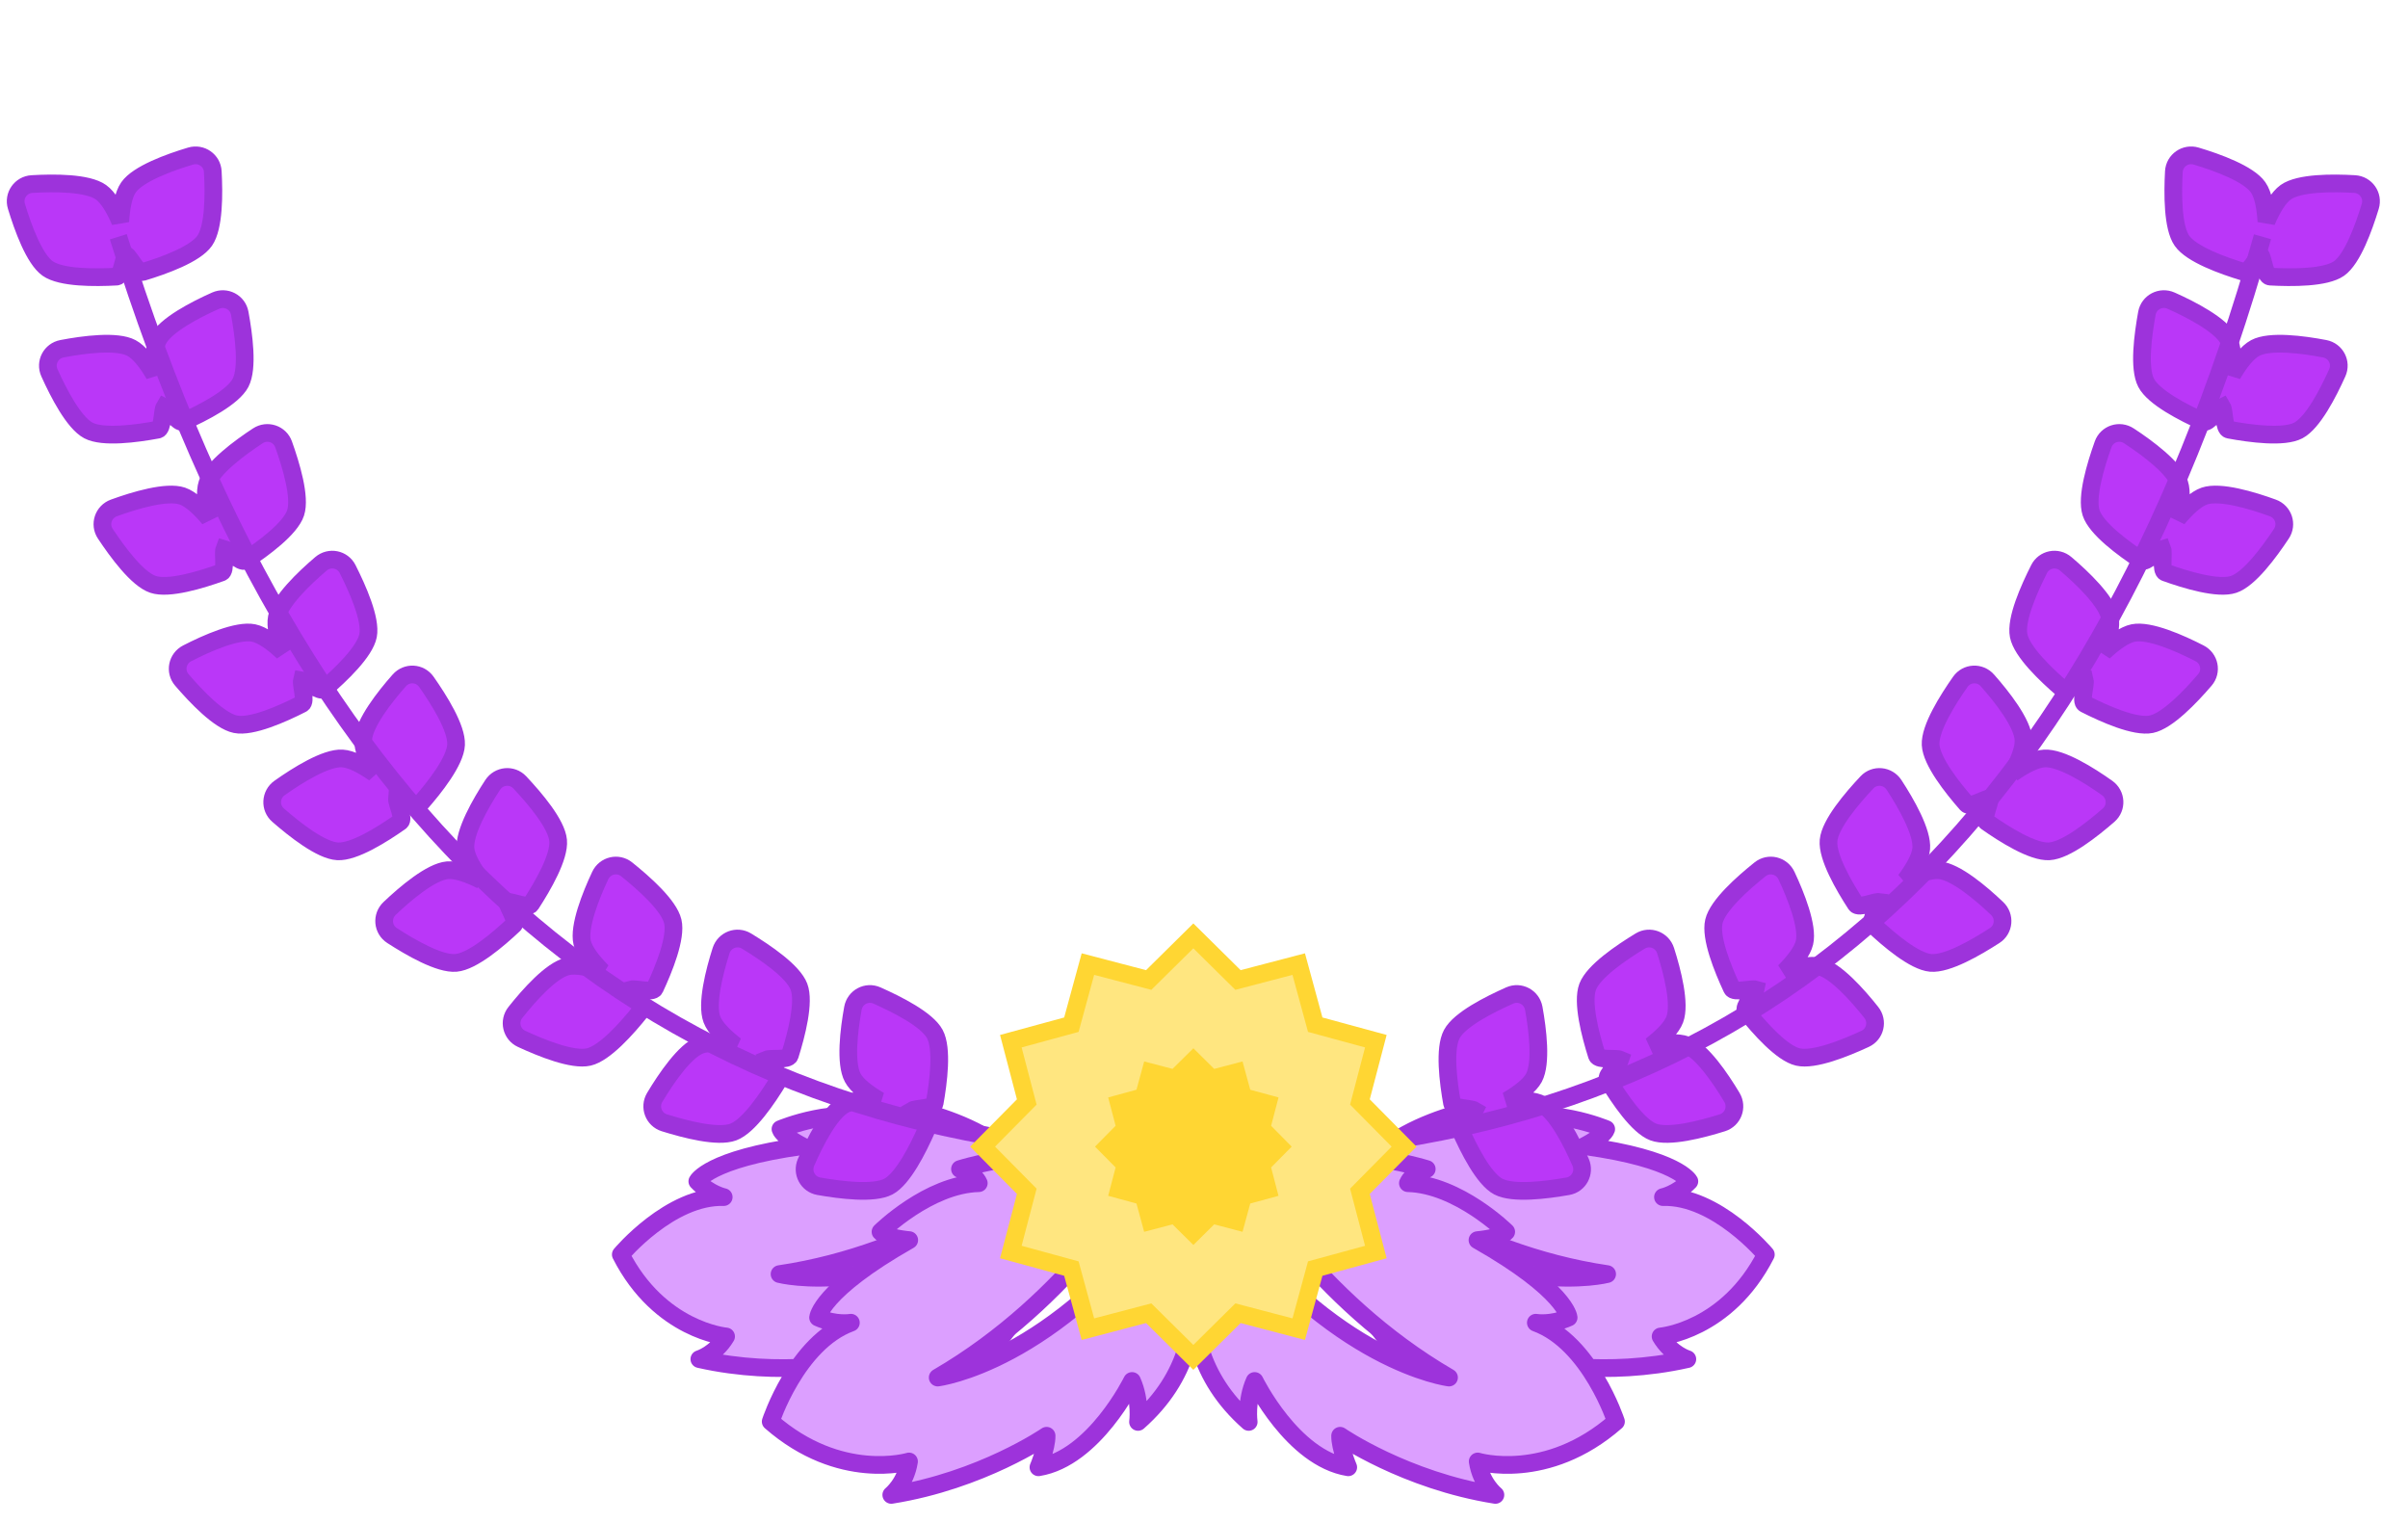 <?xml version="1.0" encoding="UTF-8"?>
<svg width="68px" height="43px" viewBox="0 0 68 43" version="1.1" xmlns="http://www.w3.org/2000/svg" xmlns:xlink="http://www.w3.org/1999/xlink">
    <!-- Generator: Sketch 52.6 (67491) - http://www.bohemiancoding.com/sketch -->
    <title>Artboard</title>
    <desc>Created with Sketch.</desc>
    <g id="Artboard" stroke="none" stroke-width="1" fill="none" fill-rule="evenodd">
        <g id="Page-1-Copy-2">
            <path d="M49.866,35.423 C49.866,35.423 48.47,33.755 46.961,33.801 C46.961,33.801 47.356,33.718 47.706,33.356 C47.706,33.356 47.394,32.727 44.741,32.361 C44.741,32.361 45.29,32.087 45.358,31.881 C45.358,31.881 43.734,31.195 42.499,31.654 C42.499,31.654 42.499,31.357 42.819,31.128 C42.819,31.128 39.823,31.346 38.428,33.045 C38.428,33.045 41.357,35.383 45.384,35.975 C45.384,35.975 42.433,36.755 38.063,34.035 C38.063,34.035 37.608,37.809 40.948,38.996 C40.948,38.996 40.673,38.517 40.696,37.944 C40.696,37.944 42.366,39.453 43.807,39.133 C43.807,39.133 43.418,38.743 43.304,38.447 C43.304,38.447 45.316,38.903 47.649,38.376 C47.649,38.376 47.191,38.239 46.894,37.736 C46.894,37.736 48.769,37.575 49.866,35.423" id="Fill-1" fill="#DC9FFF"></path>
            <path d="M49.866,35.423 C49.866,35.423 48.47,33.755 46.961,33.801 C46.961,33.801 47.356,33.718 47.706,33.356 C47.706,33.356 47.394,32.727 44.741,32.361 C44.741,32.361 45.29,32.087 45.358,31.881 C45.358,31.881 43.734,31.195 42.499,31.654 C42.499,31.654 42.499,31.357 42.819,31.128 C42.819,31.128 39.823,31.346 38.428,33.045 C38.428,33.045 41.357,35.383 45.384,35.975 C45.384,35.975 42.433,36.755 38.063,34.035 C38.063,34.035 37.608,37.809 40.948,38.996 C40.948,38.996 40.673,38.517 40.696,37.944 C40.696,37.944 42.366,39.453 43.807,39.133 C43.807,39.133 43.418,38.743 43.304,38.447 C43.304,38.447 45.316,38.903 47.649,38.376 C47.649,38.376 47.191,38.239 46.894,37.736 C46.894,37.736 48.769,37.575 49.866,35.423 Z" id="Stroke-3" stroke="#9D33DB" stroke-width="0.5" stroke-linejoin="round"></path>
            <path d="M45.634,40.139 C45.634,40.139 44.904,37.907 43.371,37.348 C43.371,37.348 43.801,37.424 44.297,37.201 C44.297,37.201 44.237,36.444 41.723,35.016 C41.723,35.016 42.383,34.96 42.534,34.781 C42.534,34.781 41.18,33.444 39.758,33.408 C39.758,33.408 39.877,33.11 40.29,33.009 C40.29,33.009 37.198,32.027 35.12,33.172 C35.12,33.172 37.12,36.689 40.919,38.896 C40.919,38.896 37.65,38.495 34.358,34.018 C34.358,34.018 32.389,37.62 35.262,40.149 C35.262,40.149 35.179,39.557 35.43,38.993 C35.43,38.993 36.5,41.175 38.073,41.43 C38.073,41.43 37.839,40.885 37.844,40.54 C37.844,40.54 39.679,41.805 42.229,42.21 C42.229,42.21 41.825,41.889 41.729,41.266 C41.729,41.266 43.673,41.856 45.634,40.139" id="Fill-5" fill="#DC9FFF"></path>
            <path d="M45.634,40.139 C45.634,40.139 44.904,37.907 43.371,37.348 C43.371,37.348 43.801,37.424 44.297,37.201 C44.297,37.201 44.237,36.444 41.723,35.016 C41.723,35.016 42.383,34.96 42.534,34.781 C42.534,34.781 41.18,33.444 39.758,33.408 C39.758,33.408 39.877,33.11 40.29,33.009 C40.29,33.009 37.198,32.027 35.12,33.172 C35.12,33.172 37.12,36.689 40.919,38.896 C40.919,38.896 37.65,38.495 34.358,34.018 C34.358,34.018 32.389,37.62 35.262,40.149 C35.262,40.149 35.179,39.557 35.43,38.993 C35.43,38.993 36.5,41.175 38.073,41.43 C38.073,41.43 37.839,40.885 37.844,40.54 C37.844,40.54 39.679,41.805 42.229,42.21 C42.229,42.21 41.825,41.889 41.729,41.266 C41.729,41.266 43.673,41.856 45.634,40.139 Z" id="Stroke-7" stroke="#9D33DB" stroke-width="0.5" stroke-linejoin="round"></path>
            <path d="M17.531,35.423 C17.531,35.423 18.927,33.755 20.437,33.801 C20.437,33.801 20.041,33.718 19.692,33.356 C19.692,33.356 20.004,32.727 22.657,32.361 C22.657,32.361 22.108,32.087 22.04,31.881 C22.04,31.881 23.664,31.195 24.898,31.654 C24.898,31.654 24.899,31.357 24.579,31.128 C24.579,31.128 27.575,31.346 28.969,33.045 C28.969,33.045 26.04,35.383 22.014,35.975 C22.014,35.975 24.965,36.755 29.335,34.035 C29.335,34.035 29.79,37.809 26.45,38.996 C26.45,38.996 26.724,38.517 26.702,37.944 C26.702,37.944 25.031,39.453 23.591,39.133 C23.591,39.133 23.979,38.743 24.094,38.447 C24.094,38.447 22.081,38.903 19.749,38.376 C19.749,38.376 20.206,38.239 20.504,37.736 C20.504,37.736 18.628,37.575 17.531,35.423" id="Fill-9" fill="#DC9FFF"></path>
            <path d="M17.531,35.423 C17.531,35.423 18.927,33.755 20.437,33.801 C20.437,33.801 20.041,33.718 19.692,33.356 C19.692,33.356 20.004,32.727 22.657,32.361 C22.657,32.361 22.108,32.087 22.04,31.881 C22.04,31.881 23.664,31.195 24.898,31.654 C24.898,31.654 24.899,31.357 24.579,31.128 C24.579,31.128 27.575,31.346 28.969,33.045 C28.969,33.045 26.04,35.383 22.014,35.975 C22.014,35.975 24.965,36.755 29.335,34.035 C29.335,34.035 29.79,37.809 26.45,38.996 C26.45,38.996 26.724,38.517 26.702,37.944 C26.702,37.944 25.031,39.453 23.591,39.133 C23.591,39.133 23.979,38.743 24.094,38.447 C24.094,38.447 22.081,38.903 19.749,38.376 C19.749,38.376 20.206,38.239 20.504,37.736 C20.504,37.736 18.628,37.575 17.531,35.423 Z" id="Stroke-11" stroke="#9D33DB" stroke-width="0.5" stroke-linejoin="round"></path>
            <path d="M21.764,40.139 C21.764,40.139 22.495,37.907 24.028,37.348 C24.028,37.348 23.597,37.424 23.102,37.201 C23.102,37.201 23.161,36.444 25.676,35.016 C25.676,35.016 25.016,34.96 24.865,34.781 C24.865,34.781 26.218,33.444 27.64,33.408 C27.64,33.408 27.521,33.11 27.109,33.009 C27.109,33.009 30.2,32.027 32.279,33.172 C32.279,33.172 30.279,36.689 26.48,38.896 C26.48,38.896 29.749,38.495 33.041,34.018 C33.041,34.018 35.01,37.62 32.137,40.149 C32.137,40.149 32.22,39.557 31.968,38.993 C31.968,38.993 30.898,41.175 29.325,41.43 C29.325,41.43 29.559,40.885 29.555,40.54 C29.555,40.54 27.719,41.805 25.169,42.21 C25.169,42.21 25.574,41.889 25.67,41.266 C25.67,41.266 23.725,41.856 21.764,40.139" id="Fill-13" fill="#DC9FFF"></path>
            <path d="M21.764,40.139 C21.764,40.139 22.495,37.907 24.028,37.348 C24.028,37.348 23.597,37.424 23.102,37.201 C23.102,37.201 23.161,36.444 25.676,35.016 C25.676,35.016 25.016,34.96 24.865,34.781 C24.865,34.781 26.218,33.444 27.64,33.408 C27.64,33.408 27.521,33.11 27.109,33.009 C27.109,33.009 30.2,32.027 32.279,33.172 C32.279,33.172 30.279,36.689 26.48,38.896 C26.48,38.896 29.749,38.495 33.041,34.018 C33.041,34.018 35.01,37.62 32.137,40.149 C32.137,40.149 32.22,39.557 31.968,38.993 C31.968,38.993 30.898,41.175 29.325,41.43 C29.325,41.43 29.559,40.885 29.555,40.54 C29.555,40.54 27.719,41.805 25.169,42.21 C25.169,42.21 25.574,41.889 25.67,41.266 C25.67,41.266 23.725,41.856 21.764,40.139 Z" id="Stroke-15" stroke="#9D33DB" stroke-width="0.5" stroke-linejoin="round"></path>
            <path d="M40.999,29.197 C41.22,28.785 42.061,28.363 42.634,28.108 C42.925,27.98 43.254,28.157 43.312,28.47 C43.424,29.084 43.536,30.02 43.318,30.43 C43.198,30.654 42.9,30.877 42.563,31.076 C42.953,31.049 43.327,31.07 43.549,31.188 C43.96,31.404 44.386,32.245 44.636,32.819 C44.762,33.109 44.587,33.441 44.274,33.495 C43.658,33.603 42.723,33.721 42.311,33.504 C41.899,33.286 41.476,32.446 41.224,31.872 C41.165,31.739 41.591,31.473 41.646,31.355 C41.535,31.288 41.03,31.3 41.006,31.157 C40.895,30.541 40.779,29.605 40.999,29.197" id="Fill-17" fill="#BA37F8"></path>
            <path d="M40.999,29.197 C41.22,28.785 42.061,28.363 42.634,28.108 C42.925,27.98 43.254,28.157 43.312,28.47 C43.424,29.084 43.536,30.02 43.318,30.43 C43.198,30.654 42.9,30.877 42.563,31.076 C42.953,31.049 43.327,31.07 43.549,31.188 C43.96,31.404 44.386,32.245 44.636,32.819 C44.762,33.109 44.587,33.441 44.274,33.495 C43.658,33.603 42.723,33.721 42.311,33.504 C41.899,33.286 41.476,32.446 41.224,31.872 C41.165,31.739 41.591,31.473 41.646,31.355 C41.535,31.288 41.03,31.3 41.006,31.157 C40.895,30.541 40.779,29.605 40.999,29.197 Z" id="Stroke-19" stroke="#9D33DB" stroke-width="0.5"></path>
            <path d="M44.835,27.861 C45.002,27.424 45.782,26.897 46.317,26.571 C46.589,26.406 46.939,26.541 47.035,26.842 C47.226,27.438 47.458,28.351 47.294,28.785 C47.205,29.023 46.939,29.282 46.629,29.523 C47.012,29.446 47.386,29.42 47.621,29.507 C48.056,29.668 48.587,30.448 48.908,30.985 C49.071,31.257 48.94,31.608 48.638,31.703 C48.041,31.889 47.129,32.127 46.69,31.964 C46.256,31.801 45.727,31.022 45.403,30.486 C45.327,30.361 45.716,30.042 45.756,29.918 C45.637,29.866 45.139,29.943 45.095,29.804 C44.906,29.208 44.67,28.295 44.835,27.861" id="Fill-21" fill="#BA37F8"></path>
            <path d="M44.835,27.861 C45.002,27.424 45.782,26.897 46.317,26.571 C46.589,26.406 46.939,26.541 47.035,26.842 C47.226,27.438 47.458,28.351 47.294,28.785 C47.205,29.023 46.939,29.282 46.629,29.523 C47.012,29.446 47.386,29.42 47.621,29.507 C48.056,29.668 48.587,30.448 48.908,30.985 C49.071,31.257 48.94,31.608 48.638,31.703 C48.041,31.889 47.129,32.127 46.69,31.964 C46.256,31.801 45.727,31.022 45.403,30.486 C45.327,30.361 45.716,30.042 45.756,29.918 C45.637,29.866 45.139,29.943 45.095,29.804 C44.906,29.208 44.67,28.295 44.835,27.861 Z" id="Stroke-23" stroke="#9D33DB" stroke-width="0.5"></path>
            <path d="M48.399,26.018 C48.507,25.563 49.212,24.939 49.701,24.547 C49.948,24.348 50.312,24.435 50.448,24.722 C50.714,25.288 51.063,26.163 50.957,26.615 C50.899,26.862 50.669,27.154 50.393,27.433 C50.763,27.307 51.13,27.232 51.375,27.288 C51.827,27.391 52.455,28.096 52.843,28.586 C53.041,28.834 52.957,29.2 52.669,29.333 C52.1,29.596 51.227,29.95 50.772,29.845 C50.319,29.74 49.693,29.036 49.302,28.547 C49.211,28.434 49.555,28.066 49.579,27.938 C49.454,27.902 48.969,28.043 48.909,27.911 C48.644,27.344 48.292,26.47 48.399,26.018" id="Fill-25" fill="#BA37F8"></path>
            <path d="M48.399,26.018 C48.507,25.563 49.212,24.939 49.701,24.547 C49.948,24.348 50.312,24.435 50.448,24.722 C50.714,25.288 51.063,26.163 50.957,26.615 C50.899,26.862 50.669,27.154 50.393,27.433 C50.763,27.307 51.13,27.232 51.375,27.288 C51.827,27.391 52.455,28.096 52.843,28.586 C53.041,28.834 52.957,29.2 52.669,29.333 C52.1,29.596 51.227,29.95 50.772,29.845 C50.319,29.74 49.693,29.036 49.302,28.547 C49.211,28.434 49.555,28.066 49.579,27.938 C49.454,27.902 48.969,28.043 48.909,27.911 C48.644,27.344 48.292,26.47 48.399,26.018 Z" id="Stroke-27" stroke="#9D33DB" stroke-width="0.5"></path>
            <path d="M51.637,23.73 C51.681,23.265 52.292,22.548 52.721,22.091 C52.938,21.86 53.311,21.896 53.485,22.161 C53.827,22.684 54.295,23.501 54.254,23.964 C54.231,24.216 54.043,24.538 53.81,24.853 C54.158,24.676 54.511,24.551 54.761,24.572 C55.224,24.611 55.944,25.22 56.397,25.652 C56.626,25.87 56.595,26.244 56.327,26.416 C55.802,26.755 54.987,27.228 54.522,27.188 C54.059,27.147 53.341,26.538 52.886,26.108 C52.78,26.008 53.069,25.596 53.074,25.466 C52.946,25.448 52.486,25.655 52.407,25.533 C52.066,25.008 51.594,24.192 51.637,23.73" id="Fill-29" fill="#BA37F8"></path>
            <path d="M51.637,23.73 C51.681,23.265 52.292,22.548 52.721,22.091 C52.938,21.86 53.311,21.896 53.485,22.161 C53.827,22.684 54.295,23.501 54.254,23.964 C54.231,24.216 54.043,24.538 53.81,24.853 C54.158,24.676 54.511,24.551 54.761,24.572 C55.224,24.611 55.944,25.22 56.397,25.652 C56.626,25.87 56.595,26.244 56.327,26.416 C55.802,26.755 54.987,27.228 54.522,27.188 C54.059,27.147 53.341,26.538 52.886,26.108 C52.78,26.008 53.069,25.596 53.074,25.466 C52.946,25.448 52.486,25.655 52.407,25.533 C52.066,25.008 51.594,24.192 51.637,23.73 Z" id="Stroke-31" stroke="#9D33DB" stroke-width="0.5"></path>
            <path d="M54.519,21.029 C54.496,20.562 54.998,19.765 55.357,19.253 C55.54,18.991 55.914,18.974 56.123,19.212 C56.538,19.68 57.118,20.422 57.142,20.886 C57.156,21.14 57.016,21.485 56.83,21.829 C57.15,21.605 57.481,21.43 57.731,21.416 C58.195,21.387 58.995,21.889 59.504,22.25 C59.763,22.434 59.785,22.808 59.545,23.017 C59.074,23.427 58.334,24.012 57.868,24.038 C57.405,24.066 56.606,23.564 56.094,23.203 C55.975,23.12 56.203,22.672 56.189,22.541 C56.059,22.543 55.633,22.814 55.538,22.703 C55.125,22.233 54.542,21.492 54.519,21.029" id="Fill-33" fill="#BA37F8"></path>
            <path d="M54.519,21.029 C54.496,20.562 54.998,19.765 55.357,19.253 C55.54,18.991 55.914,18.974 56.123,19.212 C56.538,19.68 57.118,20.422 57.142,20.886 C57.156,21.14 57.016,21.485 56.83,21.829 C57.15,21.605 57.481,21.43 57.731,21.416 C58.195,21.387 58.995,21.889 59.504,22.25 C59.763,22.434 59.785,22.808 59.545,23.017 C59.074,23.427 58.334,24.012 57.868,24.038 C57.405,24.066 56.606,23.564 56.094,23.203 C55.975,23.12 56.203,22.672 56.189,22.541 C56.059,22.543 55.633,22.814 55.538,22.703 C55.125,22.233 54.542,21.492 54.519,21.029 Z" id="Stroke-35" stroke="#9D33DB" stroke-width="0.5"></path>
            <path d="M57.005,17.947 C56.915,17.488 57.3,16.628 57.582,16.069 C57.725,15.785 58.093,15.714 58.334,15.92 C58.812,16.325 59.49,16.977 59.581,17.432 C59.63,17.681 59.541,18.043 59.406,18.41 C59.691,18.142 59.994,17.923 60.239,17.873 C60.693,17.78 61.557,18.161 62.113,18.447 C62.396,18.592 62.47,18.959 62.263,19.199 C61.855,19.674 61.205,20.357 60.748,20.45 C60.293,20.542 59.432,20.159 58.873,19.875 C58.744,19.81 58.904,19.333 58.873,19.207 C58.744,19.226 58.361,19.554 58.251,19.46 C57.776,19.052 57.094,18.402 57.005,17.947" id="Fill-37" fill="#BA37F8"></path>
            <path d="M57.005,17.947 C56.915,17.488 57.3,16.628 57.582,16.069 C57.725,15.785 58.093,15.714 58.334,15.92 C58.812,16.325 59.49,16.977 59.581,17.432 C59.63,17.681 59.541,18.043 59.406,18.41 C59.691,18.142 59.994,17.923 60.239,17.873 C60.693,17.78 61.557,18.161 62.113,18.447 C62.396,18.592 62.47,18.959 62.263,19.199 C61.855,19.674 61.205,20.357 60.748,20.45 C60.293,20.542 59.432,20.159 58.873,19.875 C58.744,19.81 58.904,19.333 58.873,19.207 C58.744,19.226 58.361,19.554 58.251,19.46 C57.776,19.052 57.094,18.402 57.005,17.947 Z" id="Stroke-39" stroke="#9D33DB" stroke-width="0.5"></path>
            <path d="M59.052,14.483 C58.906,14.039 59.18,13.137 59.39,12.548 C59.496,12.249 59.853,12.132 60.118,12.306 C60.642,12.649 61.398,13.211 61.543,13.651 C61.624,13.892 61.58,14.262 61.492,14.643 C61.74,14.342 62.015,14.087 62.252,14.006 C62.692,13.857 63.595,14.128 64.183,14.342 C64.481,14.45 64.601,14.805 64.425,15.07 C64.079,15.591 63.521,16.351 63.077,16.5 C62.638,16.648 61.736,16.375 61.147,16.164 C61.01,16.114 61.11,15.621 61.063,15.5 C60.938,15.535 60.599,15.909 60.478,15.828 C59.955,15.483 59.197,14.924 59.052,14.483" id="Fill-41" fill="#BA37F8"></path>
            <path d="M59.052,14.483 C58.906,14.039 59.18,13.137 59.39,12.548 C59.496,12.249 59.853,12.132 60.118,12.306 C60.642,12.649 61.398,13.211 61.543,13.651 C61.624,13.892 61.58,14.262 61.492,14.643 C61.74,14.342 62.015,14.087 62.252,14.006 C62.692,13.857 63.595,14.128 64.183,14.342 C64.481,14.45 64.601,14.805 64.425,15.07 C64.079,15.591 63.521,16.351 63.077,16.5 C62.638,16.648 61.736,16.375 61.147,16.164 C61.01,16.114 61.11,15.621 61.063,15.5 C60.938,15.535 60.599,15.909 60.478,15.828 C59.955,15.483 59.197,14.924 59.052,14.483 Z" id="Stroke-43" stroke="#9D33DB" stroke-width="0.5"></path>
            <path d="M60.605,10.809 C60.389,10.394 60.516,9.46 60.627,8.845 C60.685,8.532 61.019,8.36 61.309,8.489 C61.88,8.743 62.715,9.177 62.931,9.588 C63.048,9.813 63.066,10.185 63.039,10.576 C63.236,10.239 63.465,9.942 63.687,9.825 C64.097,9.607 65.032,9.729 65.647,9.847 C65.959,9.906 66.133,10.237 66.002,10.527 C65.746,11.097 65.316,11.935 64.903,12.154 C64.492,12.37 63.557,12.246 62.943,12.132 C62.798,12.105 62.819,11.602 62.752,11.49 C62.635,11.545 62.361,11.968 62.227,11.908 C61.657,11.652 60.819,11.221 60.605,10.809" id="Fill-45" fill="#BA37F8"></path>
            <path d="M60.605,10.809 C60.389,10.394 60.516,9.46 60.627,8.845 C60.685,8.532 61.019,8.36 61.309,8.489 C61.88,8.743 62.715,9.177 62.931,9.588 C63.048,9.813 63.066,10.185 63.039,10.576 C63.236,10.239 63.465,9.942 63.687,9.825 C64.097,9.607 65.032,9.729 65.647,9.847 C65.959,9.906 66.133,10.237 66.002,10.527 C65.746,11.097 65.316,11.935 64.903,12.154 C64.492,12.37 63.557,12.246 62.943,12.132 C62.798,12.105 62.819,11.602 62.752,11.49 C62.635,11.545 62.361,11.968 62.227,11.908 C61.657,11.652 60.819,11.221 60.605,10.809 Z" id="Stroke-47" stroke="#9D33DB" stroke-width="0.5"></path>
            <path d="M61.617,6.798 C61.35,6.415 61.355,5.472 61.388,4.847 C61.405,4.53 61.714,4.317 62.017,4.407 C62.617,4.586 63.502,4.909 63.767,5.289 C63.913,5.497 63.977,5.864 64.002,6.255 C64.154,5.895 64.344,5.572 64.548,5.427 C64.926,5.158 65.87,5.16 66.494,5.197 C66.81,5.216 67.027,5.522 66.934,5.826 C66.752,6.424 66.433,7.311 66.052,7.581 C65.672,7.848 64.729,7.845 64.104,7.81 C63.96,7.802 63.915,7.301 63.835,7.198 C63.725,7.268 63.507,7.722 63.368,7.68 C62.769,7.499 61.883,7.179 61.617,6.798" id="Fill-49" fill="#BA37F8"></path>
            <path d="M61.617,6.798 C61.35,6.415 61.355,5.472 61.388,4.847 C61.405,4.53 61.714,4.317 62.017,4.407 C62.617,4.586 63.502,4.909 63.767,5.289 C63.913,5.497 63.977,5.864 64.002,6.255 C64.154,5.895 64.344,5.572 64.548,5.427 C64.926,5.158 65.87,5.16 66.494,5.197 C66.81,5.216 67.027,5.522 66.934,5.826 C66.752,6.424 66.433,7.311 66.052,7.581 C65.672,7.848 64.729,7.845 64.104,7.81 C63.96,7.802 63.915,7.301 63.835,7.198 C63.725,7.268 63.507,7.722 63.368,7.68 C62.769,7.499 61.883,7.179 61.617,6.798 Z" id="Stroke-51" stroke="#9D33DB" stroke-width="0.5"></path>
            <path d="M26.399,29.197 C26.178,28.785 25.336,28.363 24.763,28.108 C24.473,27.98 24.143,28.157 24.086,28.47 C23.974,29.084 23.861,30.02 24.08,30.43 C24.199,30.654 24.497,30.877 24.835,31.076 C24.445,31.049 24.071,31.07 23.849,31.188 C23.438,31.404 23.012,32.245 22.762,32.819 C22.635,33.109 22.81,33.441 23.124,33.495 C23.74,33.603 24.674,33.721 25.087,33.504 C25.498,33.286 25.922,32.446 26.174,31.872 C26.233,31.739 25.807,31.473 25.752,31.355 C25.863,31.288 26.367,31.3 26.392,31.157 C26.503,30.541 26.619,29.605 26.399,29.197" id="Fill-57" fill="#BA37F8"></path>
            <path d="M26.399,29.197 C26.178,28.785 25.336,28.363 24.763,28.108 C24.473,27.98 24.143,28.157 24.086,28.47 C23.974,29.084 23.861,30.02 24.08,30.43 C24.199,30.654 24.497,30.877 24.835,31.076 C24.445,31.049 24.071,31.07 23.849,31.188 C23.438,31.404 23.012,32.245 22.762,32.819 C22.635,33.109 22.81,33.441 23.124,33.495 C23.74,33.603 24.674,33.721 25.087,33.504 C25.498,33.286 25.922,32.446 26.174,31.872 C26.233,31.739 25.807,31.473 25.752,31.355 C25.863,31.288 26.367,31.3 26.392,31.157 C26.503,30.541 26.619,29.605 26.399,29.197 Z" id="Stroke-59" stroke="#9D33DB" stroke-width="0.5"></path>
            <path d="M22.562,27.861 C22.396,27.424 21.616,26.897 21.081,26.571 C20.809,26.406 20.459,26.541 20.363,26.842 C20.172,27.438 19.941,28.351 20.104,28.785 C20.194,29.023 20.459,29.282 20.768,29.523 C20.386,29.446 20.012,29.42 19.777,29.507 C19.341,29.668 18.811,30.448 18.489,30.985 C18.326,31.257 18.457,31.608 18.761,31.703 C19.358,31.889 20.27,32.127 20.707,31.964 C21.142,31.801 21.671,31.022 21.995,30.486 C22.07,30.361 21.681,30.042 21.642,29.918 C21.762,29.866 22.259,29.943 22.303,29.804 C22.491,29.208 22.727,28.295 22.562,27.861" id="Fill-61" fill="#BA37F8"></path>
            <path d="M22.562,27.861 C22.396,27.424 21.616,26.897 21.081,26.571 C20.809,26.406 20.459,26.541 20.363,26.842 C20.172,27.438 19.941,28.351 20.104,28.785 C20.194,29.023 20.459,29.282 20.768,29.523 C20.386,29.446 20.012,29.42 19.777,29.507 C19.341,29.668 18.811,30.448 18.489,30.985 C18.326,31.257 18.457,31.608 18.761,31.703 C19.358,31.889 20.27,32.127 20.707,31.964 C21.142,31.801 21.671,31.022 21.995,30.486 C22.07,30.361 21.681,30.042 21.642,29.918 C21.762,29.866 22.259,29.943 22.303,29.804 C22.491,29.208 22.727,28.295 22.562,27.861 Z" id="Stroke-63" stroke="#9D33DB" stroke-width="0.5"></path>
            <path d="M18.999,26.018 C18.891,25.563 18.186,24.939 17.697,24.547 C17.45,24.348 17.085,24.435 16.95,24.722 C16.684,25.288 16.335,26.163 16.44,26.615 C16.499,26.862 16.729,27.154 17.004,27.433 C16.635,27.307 16.268,27.232 16.023,27.288 C15.571,27.391 14.943,28.096 14.555,28.586 C14.357,28.834 14.441,29.2 14.729,29.333 C15.298,29.596 16.171,29.95 16.626,29.845 C17.078,29.74 17.704,29.036 18.095,28.547 C18.186,28.434 17.843,28.066 17.818,27.938 C17.943,27.902 18.428,28.043 18.489,27.911 C18.754,27.344 19.106,26.47 18.999,26.018" id="Fill-65" fill="#BA37F8"></path>
            <path d="M18.999,26.018 C18.891,25.563 18.186,24.939 17.697,24.547 C17.45,24.348 17.085,24.435 16.95,24.722 C16.684,25.288 16.335,26.163 16.44,26.615 C16.499,26.862 16.729,27.154 17.004,27.433 C16.635,27.307 16.268,27.232 16.023,27.288 C15.571,27.391 14.943,28.096 14.555,28.586 C14.357,28.834 14.441,29.2 14.729,29.333 C15.298,29.596 16.171,29.95 16.626,29.845 C17.078,29.74 17.704,29.036 18.095,28.547 C18.186,28.434 17.843,28.066 17.818,27.938 C17.943,27.902 18.428,28.043 18.489,27.911 C18.754,27.344 19.106,26.47 18.999,26.018 Z" id="Stroke-67" stroke="#9D33DB" stroke-width="0.5"></path>
            <path d="M15.761,23.73 C15.718,23.265 15.107,22.548 14.678,22.091 C14.461,21.86 14.088,21.896 13.914,22.161 C13.571,22.684 13.103,23.501 13.145,23.964 C13.167,24.216 13.356,24.538 13.589,24.853 C13.24,24.676 12.887,24.551 12.638,24.572 C12.175,24.611 11.455,25.22 11.001,25.652 C10.772,25.87 10.804,26.244 11.071,26.416 C11.596,26.755 12.411,27.228 12.877,27.188 C13.339,27.147 14.058,26.538 14.513,26.108 C14.619,26.008 14.33,25.596 14.324,25.466 C14.453,25.448 14.913,25.655 14.992,25.533 C15.333,25.008 15.805,24.192 15.761,23.73" id="Fill-69" fill="#BA37F8"></path>
            <path d="M15.761,23.73 C15.718,23.265 15.107,22.548 14.678,22.091 C14.461,21.86 14.088,21.896 13.914,22.161 C13.571,22.684 13.103,23.501 13.145,23.964 C13.167,24.216 13.356,24.538 13.589,24.853 C13.24,24.676 12.887,24.551 12.638,24.572 C12.175,24.611 11.455,25.22 11.001,25.652 C10.772,25.87 10.804,26.244 11.071,26.416 C11.596,26.755 12.411,27.228 12.877,27.188 C13.339,27.147 14.058,26.538 14.513,26.108 C14.619,26.008 14.33,25.596 14.324,25.466 C14.453,25.448 14.913,25.655 14.992,25.533 C15.333,25.008 15.805,24.192 15.761,23.73 Z" id="Stroke-71" stroke="#9D33DB" stroke-width="0.5"></path>
            <path d="M12.879,21.029 C12.902,20.562 12.4,19.765 12.041,19.253 C11.859,18.991 11.484,18.974 11.275,19.212 C10.86,19.68 10.281,20.422 10.256,20.886 C10.243,21.14 10.383,21.485 10.568,21.829 C10.249,21.605 9.918,21.43 9.667,21.416 C9.204,21.387 8.404,21.889 7.894,22.25 C7.636,22.434 7.614,22.808 7.854,23.017 C8.325,23.427 9.065,24.012 9.531,24.038 C9.994,24.066 10.792,23.564 11.305,23.203 C11.423,23.12 11.196,22.672 11.209,22.541 C11.339,22.543 11.765,22.814 11.86,22.703 C12.274,22.233 12.857,21.492 12.879,21.029" id="Fill-73" fill="#BA37F8"></path>
            <path d="M12.879,21.029 C12.902,20.562 12.4,19.765 12.041,19.253 C11.859,18.991 11.484,18.974 11.275,19.212 C10.86,19.68 10.281,20.422 10.256,20.886 C10.243,21.14 10.383,21.485 10.568,21.829 C10.249,21.605 9.918,21.43 9.667,21.416 C9.204,21.387 8.404,21.889 7.894,22.25 C7.636,22.434 7.614,22.808 7.854,23.017 C8.325,23.427 9.065,24.012 9.531,24.038 C9.994,24.066 10.792,23.564 11.305,23.203 C11.423,23.12 11.196,22.672 11.209,22.541 C11.339,22.543 11.765,22.814 11.86,22.703 C12.274,22.233 12.857,21.492 12.879,21.029 Z" id="Stroke-75" stroke="#9D33DB" stroke-width="0.5"></path>
            <path d="M10.394,17.947 C10.483,17.488 10.099,16.628 9.817,16.069 C9.674,15.785 9.306,15.714 9.064,15.92 C8.587,16.325 7.908,16.977 7.818,17.432 C7.768,17.681 7.858,18.043 7.993,18.41 C7.708,18.142 7.405,17.923 7.16,17.873 C6.705,17.78 5.842,18.161 5.286,18.447 C5.003,18.592 4.928,18.959 5.136,19.199 C5.544,19.674 6.193,20.357 6.651,20.45 C7.106,20.542 7.967,20.159 8.525,19.875 C8.655,19.81 8.494,19.333 8.525,19.207 C8.654,19.226 9.037,19.554 9.147,19.46 C9.623,19.052 10.305,18.402 10.394,17.947" id="Fill-77" fill="#BA37F8"></path>
            <path d="M10.394,17.947 C10.483,17.488 10.099,16.628 9.817,16.069 C9.674,15.785 9.306,15.714 9.064,15.92 C8.587,16.325 7.908,16.977 7.818,17.432 C7.768,17.681 7.858,18.043 7.993,18.41 C7.708,18.142 7.405,17.923 7.16,17.873 C6.705,17.78 5.842,18.161 5.286,18.447 C5.003,18.592 4.928,18.959 5.136,19.199 C5.544,19.674 6.193,20.357 6.651,20.45 C7.106,20.542 7.967,20.159 8.525,19.875 C8.655,19.81 8.494,19.333 8.525,19.207 C8.654,19.226 9.037,19.554 9.147,19.46 C9.623,19.052 10.305,18.402 10.394,17.947 Z" id="Stroke-79" stroke="#9D33DB" stroke-width="0.5"></path>
            <path d="M8.347,14.483 C8.493,14.039 8.219,13.137 8.009,12.548 C7.902,12.249 7.546,12.132 7.281,12.306 C6.757,12.649 6.001,13.211 5.855,13.651 C5.775,13.892 5.819,14.262 5.907,14.643 C5.658,14.342 5.384,14.087 5.147,14.006 C4.707,13.857 3.804,14.128 3.216,14.342 C2.918,14.45 2.798,14.805 2.974,15.07 C3.32,15.591 3.878,16.351 4.321,16.5 C4.761,16.648 5.663,16.375 6.252,16.164 C6.389,16.114 6.288,15.621 6.335,15.5 C6.461,15.535 6.8,15.909 6.921,15.828 C7.444,15.483 8.201,14.924 8.347,14.483" id="Fill-81" fill="#BA37F8"></path>
            <path d="M8.347,14.483 C8.493,14.039 8.219,13.137 8.009,12.548 C7.902,12.249 7.546,12.132 7.281,12.306 C6.757,12.649 6.001,13.211 5.855,13.651 C5.775,13.892 5.819,14.262 5.907,14.643 C5.658,14.342 5.384,14.087 5.147,14.006 C4.707,13.857 3.804,14.128 3.216,14.342 C2.918,14.45 2.798,14.805 2.974,15.07 C3.32,15.591 3.878,16.351 4.321,16.5 C4.761,16.648 5.663,16.375 6.252,16.164 C6.389,16.114 6.288,15.621 6.335,15.5 C6.461,15.535 6.8,15.909 6.921,15.828 C7.444,15.483 8.201,14.924 8.347,14.483 Z" id="Stroke-83" stroke="#9D33DB" stroke-width="0.5"></path>
            <path d="M6.793,10.809 C7.009,10.394 6.883,9.46 6.77,8.845 C6.713,8.532 6.38,8.36 6.09,8.489 C5.518,8.743 4.683,9.177 4.467,9.588 C4.35,9.813 4.333,10.185 4.358,10.576 C4.162,10.239 3.933,9.942 3.711,9.825 C3.302,9.607 2.366,9.729 1.751,9.847 C1.439,9.906 1.265,10.237 1.396,10.527 C1.653,11.097 2.083,11.935 2.496,12.154 C2.906,12.37 3.841,12.246 4.456,12.132 C4.599,12.105 4.579,11.602 4.646,11.49 C4.763,11.545 5.037,11.968 5.17,11.908 C5.741,11.652 6.579,11.221 6.793,10.809" id="Fill-85" fill="#BA37F8"></path>
            <path d="M6.793,10.809 C7.009,10.394 6.883,9.46 6.77,8.845 C6.713,8.532 6.38,8.36 6.09,8.489 C5.518,8.743 4.683,9.177 4.467,9.588 C4.35,9.813 4.333,10.185 4.358,10.576 C4.162,10.239 3.933,9.942 3.711,9.825 C3.302,9.607 2.366,9.729 1.751,9.847 C1.439,9.906 1.265,10.237 1.396,10.527 C1.653,11.097 2.083,11.935 2.496,12.154 C2.906,12.37 3.841,12.246 4.456,12.132 C4.599,12.105 4.579,11.602 4.646,11.49 C4.763,11.545 5.037,11.968 5.17,11.908 C5.741,11.652 6.579,11.221 6.793,10.809 Z" id="Stroke-87" stroke="#9D33DB" stroke-width="0.5"></path>
            <path d="M5.78,6.798 C6.047,6.415 6.043,5.472 6.009,4.847 C5.993,4.53 5.684,4.317 5.381,4.407 C4.781,4.586 3.896,4.909 3.63,5.289 C3.484,5.497 3.421,5.864 3.396,6.255 C3.244,5.895 3.054,5.572 2.85,5.427 C2.471,5.158 1.528,5.16 0.903,5.197 C0.587,5.216 0.371,5.522 0.464,5.826 C0.646,6.424 0.965,7.311 1.346,7.581 C1.725,7.848 2.668,7.845 3.293,7.81 C3.438,7.802 3.483,7.301 3.562,7.198 C3.673,7.268 3.89,7.722 4.03,7.68 C4.629,7.499 5.515,7.179 5.78,6.798" id="Fill-89" fill="#BA37F8"></path>
            <path d="M5.78,6.798 C6.047,6.415 6.043,5.472 6.009,4.847 C5.993,4.53 5.684,4.317 5.381,4.407 C4.781,4.586 3.896,4.909 3.63,5.289 C3.484,5.497 3.421,5.864 3.396,6.255 C3.244,5.895 3.054,5.572 2.85,5.427 C2.471,5.158 1.528,5.16 0.903,5.197 C0.587,5.216 0.371,5.522 0.464,5.826 C0.646,6.424 0.965,7.311 1.346,7.581 C1.725,7.848 2.668,7.845 3.293,7.81 C3.438,7.802 3.483,7.301 3.562,7.198 C3.673,7.268 3.89,7.722 4.03,7.68 C4.629,7.499 5.515,7.179 5.78,6.798 Z" id="Stroke-91" stroke="#9D33DB" stroke-width="0.5"></path>
            <path d="M3.341,6.685 C8.725,23.955 18.945,32.59 34,32.59 C49.055,32.59 59.019,23.955 63.891,6.685" id="Path-9" stroke="#9D33DB" stroke-width="0.5" fill-rule="nonzero"></path>
            <polygon id="Fill-99" fill="#FFE680" points="39.65 32.376 38.403 33.637 38.853 35.352 37.141 35.819 36.675 37.53 34.96 37.08 33.699 38.327 32.438 37.08 30.722 37.53 30.255 35.819 28.545 35.352 28.995 33.637 27.748 32.376 28.995 31.115 28.545 29.399 30.255 28.933 30.722 27.222 32.438 27.671 33.699 26.425 34.96 27.671 36.675 27.222 37.141 28.933 38.853 29.399 38.403 31.115"></polygon>
            <polygon id="Stroke-101" stroke="#FFD633" stroke-width="0.5" points="39.65 32.376 38.403 33.637 38.853 35.352 37.141 35.819 36.675 37.53 34.96 37.08 33.699 38.327 32.438 37.08 30.722 37.53 30.255 35.819 28.545 35.352 28.995 33.637 27.748 32.376 28.995 31.115 28.545 29.399 30.255 28.933 30.722 27.222 32.438 27.671 33.699 26.425 34.96 27.671 36.675 27.222 37.141 28.933 38.853 29.399 38.403 31.115"></polygon>
            <polygon id="Fill-103" fill="#FFD633" points="36.476 32.376 35.895 32.964 36.104 33.765 35.306 33.982 35.088 34.781 34.288 34.571 33.7 35.153 33.111 34.571 32.31 34.781 32.093 33.982 31.294 33.765 31.504 32.964 30.922 32.376 31.504 31.787 31.294 30.987 32.093 30.769 32.311 29.971 33.111 30.181 33.7 29.599 34.288 30.181 35.088 29.971 35.306 30.77 36.105 30.987 35.895 31.788"></polygon>
        </g>
    </g>
</svg>